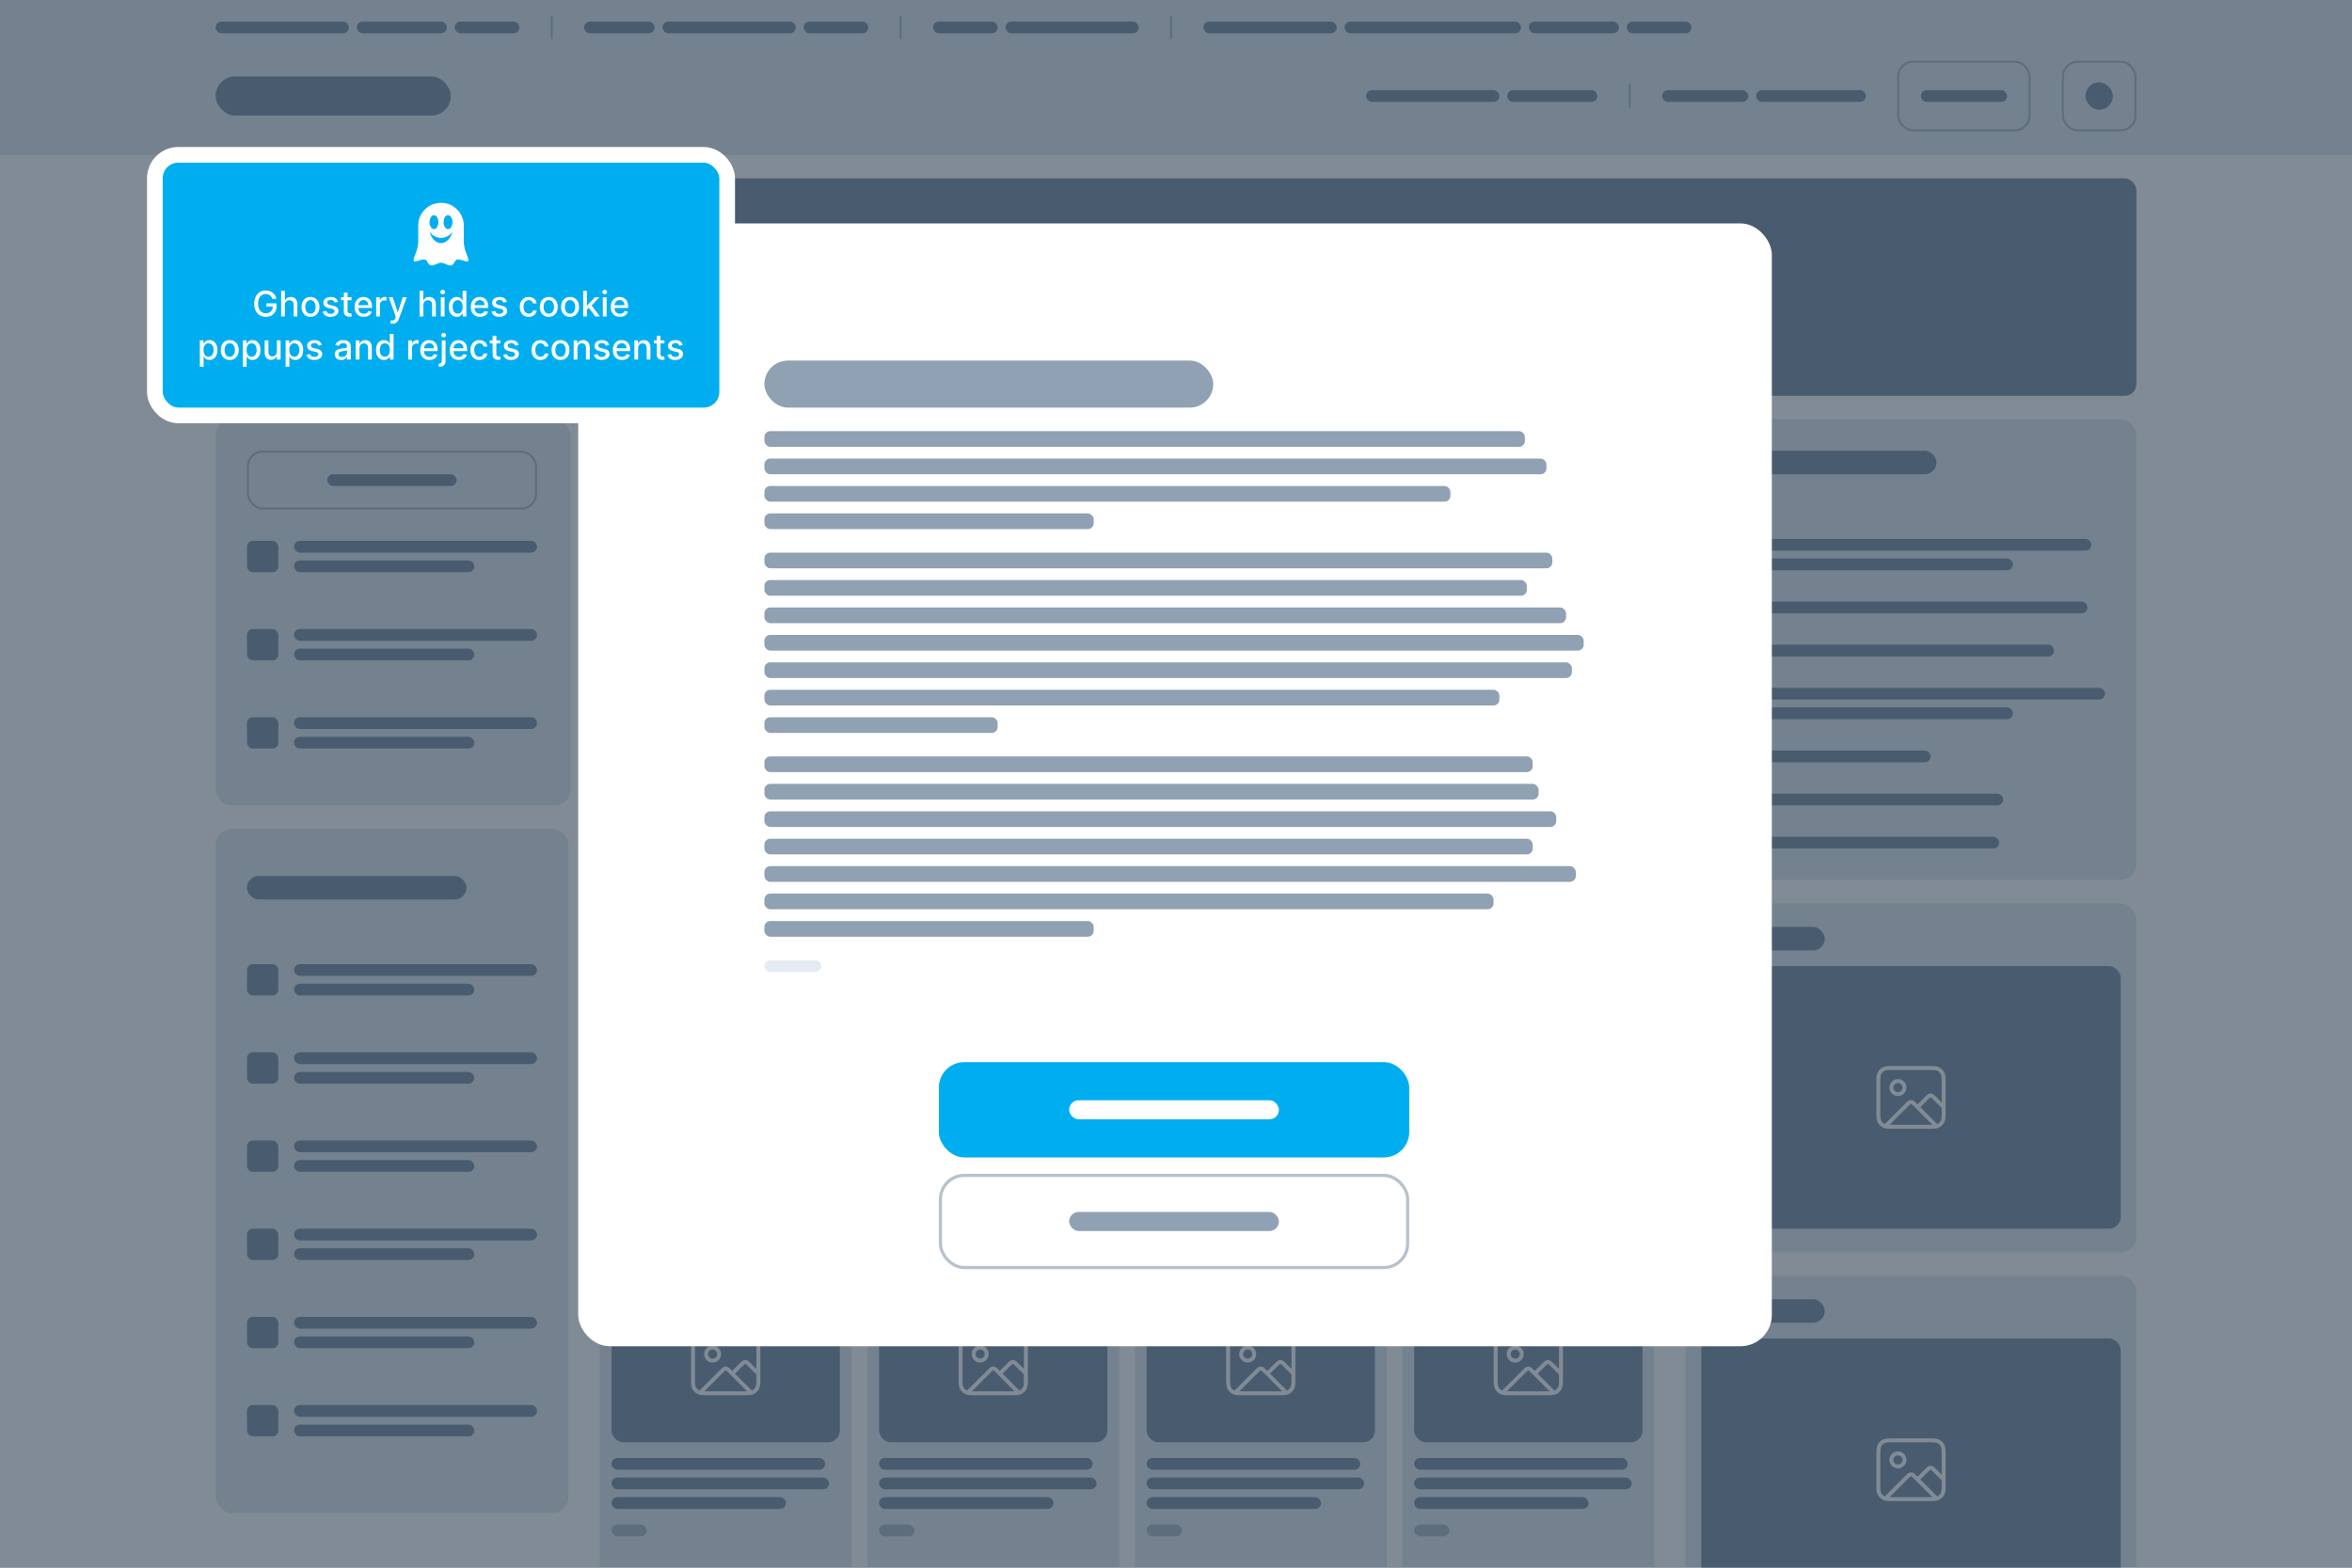 <svg width="1200" height="800" viewBox="0 0 1200 800" fill="none" xmlns="http://www.w3.org/2000/svg">
<rect x="0" y="0" width="1200" height="800" fill="#808080" stroke="none"/>
<g clip-path="url(#clip0_506_412)">
<rect width="1200" height="800" fill="white"/>
<rect width="1200" height="79" fill="#E4EBF2"/>
<rect x="110" y="39" width="120" height="20" rx="10" fill="#8FA1B3"/>
<rect x="697" y="46" width="68" height="6" rx="3" fill="#8FA1B3"/>
<rect x="769" y="46" width="46" height="6" rx="3" fill="#8FA1B3"/>
<rect opacity="0.5" x="831" y="43" width="1" height="12" rx="0.5" fill="#8FA1B3"/>
<rect x="848" y="46" width="44" height="6" rx="3" fill="#8FA1B3"/>
<rect x="896" y="46" width="56" height="6" rx="3" fill="#8FA1B3"/>
<rect x="980" y="46" width="44" height="6" rx="3" fill="#8FA1B3"/>
<rect x="968.5" y="31.5" width="67" height="35" rx="7.5" stroke="#B8C2CC"/>
<rect x="1064" y="42" width="14" height="14" rx="7" fill="#8FA1B3"/>
<rect x="1052.5" y="31.5" width="37" height="35" rx="7.5" stroke="#B8C2CC"/>
<rect x="110" y="11" width="68" height="6" rx="3" fill="#8FA1B3"/>
<rect x="182" y="11" width="46" height="6" rx="3" fill="#8FA1B3"/>
<rect x="232" y="11" width="33" height="6" rx="3" fill="#8FA1B3"/>
<rect opacity="0.5" x="281" y="8" width="1" height="12" rx="0.5" fill="#8FA1B3"/>
<rect x="298" y="11" width="36" height="6" rx="3" fill="#8FA1B3"/>
<rect x="338" y="11" width="68" height="6" rx="3" fill="#8FA1B3"/>
<rect x="410" y="11" width="33" height="6" rx="3" fill="#8FA1B3"/>
<rect opacity="0.5" x="459" y="8" width="1" height="12" rx="0.5" fill="#8FA1B3"/>
<rect x="476" y="11" width="33" height="6" rx="3" fill="#8FA1B3"/>
<rect x="513" y="11" width="68" height="6" rx="3" fill="#8FA1B3"/>
<rect opacity="0.5" x="597" y="8" width="1" height="12" rx="0.5" fill="#8FA1B3"/>
<rect x="614" y="11" width="68" height="6" rx="3" fill="#8FA1B3"/>
<rect x="686" y="11" width="90" height="6" rx="3" fill="#8FA1B3"/>
<rect x="780" y="11" width="46" height="6" rx="3" fill="#8FA1B3"/>
<rect x="830" y="11" width="33" height="6" rx="3" fill="#8FA1B3"/>
<rect x="110" y="91" width="980" height="111" rx="6" fill="#8FA1B3"/>
<path d="M587.12 161.046L598.114 150.052C598.774 149.392 599.105 149.062 599.485 148.939C599.82 148.83 600.18 148.83 600.515 148.939C600.896 149.062 601.226 149.392 601.886 150.052L612.807 160.973M603.333 151.5L608.114 146.719C608.774 146.059 609.105 145.729 609.485 145.605C609.82 145.496 610.18 145.496 610.515 145.605C610.896 145.729 611.226 146.059 611.886 146.719L616.667 151.5M596.667 141.5C596.667 143.341 595.174 144.833 593.333 144.833C591.493 144.833 590 143.341 590 141.5C590 139.659 591.493 138.167 593.333 138.167C595.174 138.167 596.667 139.659 596.667 141.5ZM591.333 161.5H608.667C611.467 161.5 612.867 161.5 613.937 160.955C614.878 160.476 615.642 159.711 616.122 158.77C616.667 157.7 616.667 156.3 616.667 153.5V139.5C616.667 136.7 616.667 135.3 616.122 134.23C615.642 133.289 614.878 132.524 613.937 132.045C612.867 131.5 611.467 131.5 608.667 131.5H591.333C588.533 131.5 587.133 131.5 586.064 132.045C585.123 132.524 584.358 133.289 583.878 134.23C583.333 135.3 583.333 136.7 583.333 139.5V153.5C583.333 156.3 583.333 157.7 583.878 158.77C584.358 159.711 585.123 160.476 586.064 160.955C587.133 161.5 588.533 161.5 591.333 161.5Z" stroke="white" stroke-width="2" stroke-linecap="round" stroke-linejoin="round"/>
<rect x="110" y="214" width="181" height="197" rx="8" fill="#E4EBF2"/>
<rect x="167" y="242" width="66" height="6" rx="3" fill="#8FA1B3"/>
<rect x="126.5" y="230.5" width="147" height="29" rx="7.5" stroke="#B8C2CC"/>
<rect x="150" y="276" width="124" height="6" rx="3" fill="#8FA1B3"/>
<rect x="150" y="286" width="92" height="6" rx="3" fill="#8FA1B3"/>
<rect x="126" y="276" width="16" height="16" rx="3" fill="#8FA1B3"/>
<rect x="126" y="304" width="149" height="1" fill="#E4EBF2"/>
<rect x="150" y="321" width="124" height="6" rx="3" fill="#8FA1B3"/>
<rect x="150" y="331" width="92" height="6" rx="3" fill="#8FA1B3"/>
<rect x="126" y="321" width="16" height="16" rx="3" fill="#8FA1B3"/>
<rect x="126" y="349" width="149" height="1" fill="#E4EBF2"/>
<rect x="150" y="366" width="124" height="6" rx="3" fill="#8FA1B3"/>
<rect x="150" y="376" width="92" height="6" rx="3" fill="#8FA1B3"/>
<rect x="126" y="366" width="16" height="16" rx="3" fill="#8FA1B3"/>
<rect x="110" y="423" width="180" height="349" rx="8" fill="#E4EBF2"/>
<rect x="150" y="492" width="124" height="6" rx="3" fill="#8FA1B3"/>
<rect x="150" y="502" width="92" height="6" rx="3" fill="#8FA1B3"/>
<rect x="126" y="492" width="16" height="16" rx="3" fill="#8FA1B3"/>
<rect x="126" y="520" width="149" height="1" fill="#E4EBF2"/>
<rect x="150" y="537" width="124" height="6" rx="3" fill="#8FA1B3"/>
<rect x="150" y="547" width="92" height="6" rx="3" fill="#8FA1B3"/>
<rect x="126" y="537" width="16" height="16" rx="3" fill="#8FA1B3"/>
<rect x="126" y="565" width="149" height="1" fill="#E4EBF2"/>
<rect x="150" y="582" width="124" height="6" rx="3" fill="#8FA1B3"/>
<rect x="150" y="592" width="92" height="6" rx="3" fill="#8FA1B3"/>
<rect x="126" y="582" width="16" height="16" rx="3" fill="#8FA1B3"/>
<rect x="126" y="610" width="149" height="1" fill="#E4EBF2"/>
<rect x="150" y="627" width="124" height="6" rx="3" fill="#8FA1B3"/>
<rect x="150" y="637" width="92" height="6" rx="3" fill="#8FA1B3"/>
<rect x="126" y="627" width="16" height="16" rx="3" fill="#8FA1B3"/>
<rect x="126" y="655" width="149" height="1" fill="#E4EBF2"/>
<rect x="150" y="672" width="124" height="6" rx="3" fill="#8FA1B3"/>
<rect x="150" y="682" width="92" height="6" rx="3" fill="#8FA1B3"/>
<rect x="126" y="672" width="16" height="16" rx="3" fill="#8FA1B3"/>
<rect x="126" y="700" width="149" height="1" fill="#E4EBF2"/>
<rect x="150" y="717" width="124" height="6" rx="3" fill="#8FA1B3"/>
<rect x="150" y="727" width="92" height="6" rx="3" fill="#8FA1B3"/>
<rect x="126" y="717" width="16" height="16" rx="3" fill="#8FA1B3"/>
<rect x="126" y="745" width="149" height="1" fill="#E4EBF2"/>
<rect x="126" y="447" width="112" height="12" rx="6" fill="#8FA1B3"/>
<rect x="126" y="475" width="149" height="1" fill="#E4EBF2"/>
<rect x="860" y="214" width="230" height="235" rx="8" fill="#E4EBF2"/>
<rect x="876" y="230" width="112" height="12" rx="6" fill="#8FA1B3"/>
<rect x="876" y="258" width="198" height="1" fill="#E4EBF2"/>
<circle cx="879" cy="278" r="3" fill="#8FA1B3"/>
<rect x="890" y="275" width="177" height="6" rx="3" fill="#8FA1B3"/>
<rect x="890" y="285" width="137" height="6" rx="3" fill="#8FA1B3"/>
<circle cx="879" cy="310" r="3" fill="#8FA1B3"/>
<rect x="890" y="307" width="175" height="6" rx="3" fill="#8FA1B3"/>
<circle cx="879" cy="332" r="3" fill="#8FA1B3"/>
<rect x="890" y="329" width="158" height="6" rx="3" fill="#8FA1B3"/>
<circle cx="879" cy="354" r="3" fill="#8FA1B3"/>
<rect x="890" y="351" width="184" height="6" rx="3" fill="#8FA1B3"/>
<rect x="890" y="361" width="137" height="6" rx="3" fill="#8FA1B3"/>
<circle cx="879" cy="386" r="3" fill="#8FA1B3"/>
<rect x="890" y="383" width="95" height="6" rx="3" fill="#8FA1B3"/>
<circle cx="879" cy="408" r="3" fill="#8FA1B3"/>
<rect x="890" y="405" width="132" height="6" rx="3" fill="#8FA1B3"/>
<circle cx="879" cy="430" r="3" fill="#8FA1B3"/>
<rect x="890" y="427" width="130" height="6" rx="3" fill="#8FA1B3"/>
<rect x="860" y="461" width="230" height="178" rx="8" fill="#E4EBF2"/>
<rect x="868" y="473" width="63" height="12" rx="6" fill="#8FA1B3"/>
<rect x="868" y="493" width="214" height="134" rx="6" fill="#8FA1B3"/>
<path d="M962.12 574.546L973.114 563.552C973.774 562.892 974.105 562.562 974.485 562.439C974.82 562.33 975.18 562.33 975.515 562.439C975.896 562.562 976.226 562.892 976.886 563.552L987.807 574.473M978.333 565L983.114 560.219C983.774 559.559 984.105 559.229 984.485 559.105C984.82 558.996 985.18 558.996 985.515 559.105C985.896 559.229 986.226 559.559 986.886 560.219L991.667 565M971.667 555C971.667 556.841 970.174 558.333 968.333 558.333C966.493 558.333 965 556.841 965 555C965 553.159 966.493 551.667 968.333 551.667C970.174 551.667 971.667 553.159 971.667 555ZM966.333 575H983.667C986.467 575 987.867 575 988.937 574.455C989.878 573.976 990.642 573.211 991.122 572.27C991.667 571.2 991.667 569.8 991.667 567V553C991.667 550.2 991.667 548.8 991.122 547.73C990.642 546.789 989.878 546.024 988.937 545.545C987.867 545 986.467 545 983.667 545H966.333C963.533 545 962.133 545 961.064 545.545C960.123 546.024 959.358 546.789 958.878 547.73C958.333 548.8 958.333 550.2 958.333 553V567C958.333 569.8 958.333 571.2 958.878 572.27C959.358 573.211 960.123 573.976 961.064 574.455C962.133 575 963.533 575 966.333 575Z" stroke="white" stroke-width="2" stroke-linecap="round" stroke-linejoin="round"/>
<rect x="860" y="651" width="230" height="178" rx="8" fill="#E4EBF2"/>
<rect x="868" y="663" width="63" height="12" rx="6" fill="#8FA1B3"/>
<rect x="868" y="683" width="214" height="134" rx="6" fill="#8FA1B3"/>
<path d="M962.12 764.546L973.114 753.552C973.774 752.892 974.105 752.562 974.485 752.439C974.82 752.33 975.18 752.33 975.515 752.439C975.896 752.562 976.226 752.892 976.886 753.552L987.807 764.473M978.333 755L983.114 750.219C983.774 749.559 984.105 749.229 984.485 749.105C984.82 748.996 985.18 748.996 985.515 749.105C985.896 749.229 986.226 749.559 986.886 750.219L991.667 755M971.667 745C971.667 746.841 970.174 748.333 968.333 748.333C966.493 748.333 965 746.841 965 745C965 743.159 966.493 741.667 968.333 741.667C970.174 741.667 971.667 743.159 971.667 745ZM966.333 765H983.667C986.467 765 987.867 765 988.937 764.455C989.878 763.976 990.642 763.211 991.122 762.27C991.667 761.2 991.667 759.8 991.667 757V743C991.667 740.2 991.667 738.8 991.122 737.73C990.642 736.789 989.878 736.024 988.937 735.545C987.867 735 986.467 735 983.667 735H966.333C963.533 735 962.133 735 961.064 735.545C960.123 736.024 959.358 736.789 958.878 737.73C958.333 738.8 958.333 740.2 958.333 743V757C958.333 759.8 958.333 761.2 958.878 762.27C959.358 763.211 960.123 763.976 961.064 764.455C962.133 765 963.533 765 966.333 765Z" stroke="white" stroke-width="2" stroke-linecap="round" stroke-linejoin="round"/>
<rect x="306" y="214" width="538" height="306" rx="8" fill="#E4EBF2"/>
<rect x="322" y="230" width="506" height="186" rx="6" fill="#8FA1B3"/>
<path d="M562.12 337.546L573.114 326.552C573.774 325.892 574.105 325.562 574.485 325.439C574.82 325.33 575.18 325.33 575.515 325.439C575.896 325.562 576.226 325.892 576.886 326.552L587.807 337.473M578.333 328L583.114 323.219C583.774 322.559 584.105 322.229 584.485 322.105C584.82 321.996 585.18 321.996 585.515 322.105C585.896 322.229 586.226 322.559 586.886 323.219L591.667 328M571.667 318C571.667 319.841 570.174 321.333 568.333 321.333C566.493 321.333 565 319.841 565 318C565 316.159 566.493 314.667 568.333 314.667C570.174 314.667 571.667 316.159 571.667 318ZM566.333 338H583.667C586.467 338 587.867 338 588.937 337.455C589.878 336.976 590.642 336.211 591.122 335.27C591.667 334.2 591.667 332.8 591.667 330V316C591.667 313.2 591.667 311.8 591.122 310.73C590.642 309.789 589.878 309.024 588.937 308.545C587.867 308 586.467 308 583.667 308H566.333C563.533 308 562.133 308 561.064 308.545C560.123 309.024 559.358 309.789 558.878 310.73C558.333 311.8 558.333 313.2 558.333 316V330C558.333 332.8 558.333 334.2 558.878 335.27C559.358 336.211 560.123 336.976 561.064 337.455C562.133 338 563.533 338 566.333 338Z" stroke="white" stroke-width="2" stroke-linecap="round" stroke-linejoin="round"/>
<rect x="322" y="440" width="229" height="12" rx="6" fill="#8FA1B3"/>
<rect x="322" y="464" width="418" height="8" rx="3" fill="#8FA1B3"/>
<rect x="322" y="478" width="418" height="8" rx="3" fill="#8FA1B3"/>
<rect x="322" y="498" width="29" height="6" rx="3" fill="#E4EBF2"/>
<rect x="306" y="532" width="538" height="106" rx="8" fill="#E4EBF2"/>
<rect x="314" y="540" width="120" height="90" rx="6" fill="#8FA1B3"/>
<path d="M361.12 599.546L372.114 588.552C372.774 587.892 373.105 587.562 373.485 587.439C373.82 587.33 374.18 587.33 374.515 587.439C374.896 587.562 375.226 587.892 375.886 588.552L386.807 599.473M377.333 590L382.114 585.219C382.774 584.559 383.105 584.229 383.485 584.105C383.82 583.996 384.18 583.996 384.515 584.105C384.896 584.229 385.226 584.559 385.886 585.219L390.667 590M370.667 580C370.667 581.841 369.174 583.333 367.333 583.333C365.493 583.333 364 581.841 364 580C364 578.159 365.493 576.667 367.333 576.667C369.174 576.667 370.667 578.159 370.667 580ZM365.333 600H382.667C385.467 600 386.867 600 387.937 599.455C388.878 598.976 389.642 598.211 390.122 597.27C390.667 596.2 390.667 594.8 390.667 592V578C390.667 575.2 390.667 573.8 390.122 572.73C389.642 571.789 388.878 571.024 387.937 570.545C386.867 570 385.467 570 382.667 570H365.333C362.533 570 361.133 570 360.064 570.545C359.123 571.024 358.358 571.789 357.878 572.73C357.333 573.8 357.333 575.2 357.333 578V592C357.333 594.8 357.333 596.2 357.878 597.27C358.358 598.211 359.123 598.976 360.064 599.455C361.133 600 362.533 600 365.333 600Z" stroke="white" stroke-width="2" stroke-linecap="round" stroke-linejoin="round"/>
<rect x="450" y="543" width="229" height="12" rx="6" fill="#8FA1B3"/>
<rect x="450" y="571" width="371" height="6" rx="3" fill="#8FA1B3"/>
<rect x="450" y="585" width="379" height="6" rx="3" fill="#8FA1B3"/>
<rect x="450" y="599" width="304" height="6" rx="3" fill="#8FA1B3"/>
<rect x="450" y="621" width="29" height="6" rx="3" fill="#E4EBF2"/>
<rect x="306" y="650" width="128.5" height="160" rx="8" fill="#E4EBF2"/>
<rect x="312" y="656" width="116.5" height="80" rx="6" fill="#8FA1B3"/>
<path d="M357.37 710.546L368.364 699.552C369.024 698.892 369.355 698.562 369.735 698.439C370.07 698.33 370.43 698.33 370.765 698.439C371.146 698.562 371.476 698.892 372.136 699.552L383.057 710.473M373.583 701L378.364 696.219C379.024 695.559 379.355 695.229 379.735 695.105C380.07 694.996 380.43 694.996 380.765 695.105C381.146 695.229 381.476 695.559 382.136 696.219L386.917 701M366.917 691C366.917 692.841 365.424 694.333 363.583 694.333C361.743 694.333 360.25 692.841 360.25 691C360.25 689.159 361.743 687.667 363.583 687.667C365.424 687.667 366.917 689.159 366.917 691ZM361.583 711H378.917C381.717 711 383.117 711 384.187 710.455C385.128 709.976 385.892 709.211 386.372 708.27C386.917 707.2 386.917 705.8 386.917 703V689C386.917 686.2 386.917 684.8 386.372 683.73C385.892 682.789 385.128 682.024 384.187 681.545C383.117 681 381.717 681 378.917 681H361.583C358.783 681 357.383 681 356.314 681.545C355.373 682.024 354.608 682.789 354.128 683.73C353.583 684.8 353.583 686.2 353.583 689V703C353.583 705.8 353.583 707.2 354.128 708.27C354.608 709.211 355.373 709.976 356.314 710.455C357.383 711 358.783 711 361.583 711Z" stroke="white" stroke-width="2" stroke-linecap="round" stroke-linejoin="round"/>
<rect x="312" y="744" width="109" height="6" rx="3" fill="#8FA1B3"/>
<rect x="312" y="754" width="111" height="6" rx="3" fill="#8FA1B3"/>
<rect x="312" y="764" width="89" height="6" rx="3" fill="#8FA1B3"/>
<rect x="312" y="778" width="18" height="6" rx="3" fill="#B8C2CC"/>
<rect x="442.5" y="650" width="128.5" height="160" rx="8" fill="#E4EBF2"/>
<rect x="448.5" y="656" width="116.5" height="80" rx="6" fill="#8FA1B3"/>
<path d="M493.87 710.546L504.864 699.552C505.524 698.892 505.855 698.562 506.235 698.439C506.57 698.33 506.93 698.33 507.265 698.439C507.646 698.562 507.976 698.892 508.636 699.552L519.557 710.473M510.083 701L514.864 696.219C515.524 695.559 515.855 695.229 516.235 695.105C516.57 694.996 516.93 694.996 517.265 695.105C517.646 695.229 517.976 695.559 518.636 696.219L523.417 701M503.417 691C503.417 692.841 501.924 694.333 500.083 694.333C498.243 694.333 496.75 692.841 496.75 691C496.75 689.159 498.243 687.667 500.083 687.667C501.924 687.667 503.417 689.159 503.417 691ZM498.083 711H515.417C518.217 711 519.617 711 520.687 710.455C521.628 709.976 522.392 709.211 522.872 708.27C523.417 707.2 523.417 705.8 523.417 703V689C523.417 686.2 523.417 684.8 522.872 683.73C522.392 682.789 521.628 682.024 520.687 681.545C519.617 681 518.217 681 515.417 681H498.083C495.283 681 493.883 681 492.814 681.545C491.873 682.024 491.108 682.789 490.628 683.73C490.083 684.8 490.083 686.2 490.083 689V703C490.083 705.8 490.083 707.2 490.628 708.27C491.108 709.211 491.873 709.976 492.814 710.455C493.883 711 495.283 711 498.083 711Z" stroke="white" stroke-width="2" stroke-linecap="round" stroke-linejoin="round"/>
<rect x="448.5" y="744" width="109" height="6" rx="3" fill="#8FA1B3"/>
<rect x="448.5" y="754" width="111" height="6" rx="3" fill="#8FA1B3"/>
<rect x="448.5" y="764" width="89" height="6" rx="3" fill="#8FA1B3"/>
<rect x="448.5" y="778" width="18" height="6" rx="3" fill="#B8C2CC"/>
<rect x="579" y="650" width="128.5" height="160" rx="8" fill="#E4EBF2"/>
<rect x="585" y="656" width="116.5" height="80" rx="6" fill="#8FA1B3"/>
<path d="M630.37 710.546L641.364 699.552C642.024 698.892 642.355 698.562 642.735 698.439C643.07 698.33 643.43 698.33 643.765 698.439C644.146 698.562 644.476 698.892 645.136 699.552L656.057 710.473M646.583 701L651.364 696.219C652.024 695.559 652.355 695.229 652.735 695.105C653.07 694.996 653.43 694.996 653.765 695.105C654.146 695.229 654.476 695.559 655.136 696.219L659.917 701M639.917 691C639.917 692.841 638.424 694.333 636.583 694.333C634.743 694.333 633.25 692.841 633.25 691C633.25 689.159 634.743 687.667 636.583 687.667C638.424 687.667 639.917 689.159 639.917 691ZM634.583 711H651.917C654.717 711 656.117 711 657.187 710.455C658.128 709.976 658.892 709.211 659.372 708.27C659.917 707.2 659.917 705.8 659.917 703V689C659.917 686.2 659.917 684.8 659.372 683.73C658.892 682.789 658.128 682.024 657.187 681.545C656.117 681 654.717 681 651.917 681H634.583C631.783 681 630.383 681 629.314 681.545C628.373 682.024 627.608 682.789 627.128 683.73C626.583 684.8 626.583 686.2 626.583 689V703C626.583 705.8 626.583 707.2 627.128 708.27C627.608 709.211 628.373 709.976 629.314 710.455C630.383 711 631.783 711 634.583 711Z" stroke="white" stroke-width="2" stroke-linecap="round" stroke-linejoin="round"/>
<rect x="585" y="744" width="109" height="6" rx="3" fill="#8FA1B3"/>
<rect x="585" y="754" width="111" height="6" rx="3" fill="#8FA1B3"/>
<rect x="585" y="764" width="89" height="6" rx="3" fill="#8FA1B3"/>
<rect x="585" y="778" width="18" height="6" rx="3" fill="#B8C2CC"/>
<rect x="715.5" y="650" width="128.5" height="160" rx="8" fill="#E4EBF2"/>
<rect x="721.5" y="656" width="116.5" height="80" rx="6" fill="#8FA1B3"/>
<path d="M766.87 710.546L777.864 699.552C778.524 698.892 778.855 698.562 779.235 698.439C779.57 698.33 779.93 698.33 780.265 698.439C780.646 698.562 780.976 698.892 781.636 699.552L792.557 710.473M783.083 701L787.864 696.219C788.524 695.559 788.855 695.229 789.235 695.105C789.57 694.996 789.93 694.996 790.265 695.105C790.646 695.229 790.976 695.559 791.636 696.219L796.417 701M776.417 691C776.417 692.841 774.924 694.333 773.083 694.333C771.243 694.333 769.75 692.841 769.75 691C769.75 689.159 771.243 687.667 773.083 687.667C774.924 687.667 776.417 689.159 776.417 691ZM771.083 711H788.417C791.217 711 792.617 711 793.687 710.455C794.628 709.976 795.392 709.211 795.872 708.27C796.417 707.2 796.417 705.8 796.417 703V689C796.417 686.2 796.417 684.8 795.872 683.73C795.392 682.789 794.628 682.024 793.687 681.545C792.617 681 791.217 681 788.417 681H771.083C768.283 681 766.883 681 765.814 681.545C764.873 682.024 764.108 682.789 763.628 683.73C763.083 684.8 763.083 686.2 763.083 689V703C763.083 705.8 763.083 707.2 763.628 708.27C764.108 709.211 764.873 709.976 765.814 710.455C766.883 711 768.283 711 771.083 711Z" stroke="white" stroke-width="2" stroke-linecap="round" stroke-linejoin="round"/>
<rect x="721.5" y="744" width="109" height="6" rx="3" fill="#8FA1B3"/>
<rect x="721.5" y="754" width="111" height="6" rx="3" fill="#8FA1B3"/>
<rect x="721.5" y="764" width="89" height="6" rx="3" fill="#8FA1B3"/>
<rect x="721.5" y="778" width="18" height="6" rx="3" fill="#B8C2CC"/>
<rect opacity="0.5" width="1200" height="800" fill="#04192D"/>
<rect x="295" y="114" width="609" height="573" rx="16" fill="white"/>
<rect x="390" y="184" width="229" height="24" rx="12" fill="#8FA1B3"/>
<rect x="390" y="220" width="388" height="8" rx="3" fill="#8FA1B3"/>
<rect x="390" y="234" width="399" height="8" rx="3" fill="#8FA1B3"/>
<rect x="390" y="248" width="350" height="8" rx="3" fill="#8FA1B3"/>
<rect x="390" y="262" width="168" height="8" rx="3" fill="#8FA1B3"/>
<rect x="390" y="282" width="402" height="8" rx="3" fill="#8FA1B3"/>
<rect x="390" y="296" width="389" height="8" rx="3" fill="#8FA1B3"/>
<rect x="390" y="310" width="409" height="8" rx="3" fill="#8FA1B3"/>
<rect x="390" y="324" width="418" height="8" rx="3" fill="#8FA1B3"/>
<rect x="390" y="338" width="412" height="8" rx="3" fill="#8FA1B3"/>
<rect x="390" y="352" width="375" height="8" rx="3" fill="#8FA1B3"/>
<rect x="390" y="366" width="119" height="8" rx="3" fill="#8FA1B3"/>
<rect x="390" y="386" width="392" height="8" rx="3" fill="#8FA1B3"/>
<rect x="390" y="400" width="395" height="8" rx="3" fill="#8FA1B3"/>
<rect x="390" y="414" width="404" height="8" rx="3" fill="#8FA1B3"/>
<rect x="390" y="428" width="392" height="8" rx="3" fill="#8FA1B3"/>
<rect x="390" y="442" width="414" height="8" rx="3" fill="#8FA1B3"/>
<rect x="390" y="456" width="372" height="8" rx="3" fill="#8FA1B3"/>
<rect x="390" y="470" width="168" height="8" rx="3" fill="#8FA1B3"/>
<rect x="390" y="490" width="29" height="6" rx="3" fill="#E4EBF2"/>
<rect x="545.486" y="618.459" width="107.027" height="9.73" rx="4.865" fill="#8FA1B3"/>
<rect x="479.811" y="599.811" width="238.378" height="47.027" rx="12.162" stroke="#B8C2CC" stroke-width="1.622"/>
<rect x="479" y="542" width="240" height="48.649" rx="12.973" fill="#00AEF0"/>
<rect x="545.486" y="561.459" width="107.027" height="9.73" rx="4.865" fill="white"/>
<rect x="79" y="79" width="292" height="133" rx="12" fill="#00AEF0"/>
<path fill-rule="evenodd" clip-rule="evenodd" d="M235 117.5C235 123.023 230.523 127.5 225 127.5C219.477 127.5 215 123.023 215 117.5C215 111.977 219.477 107.5 225 107.5C230.523 107.5 235 111.977 235 117.5Z" fill="#00AEF0"/>
<path fill-rule="evenodd" clip-rule="evenodd" d="M238.208 130.074C236.881 127.022 236.653 124.436 236.617 123.42V115.062C236.617 108.676 231.415 103.5 224.998 103.5C218.58 103.5 213.378 108.676 213.378 115.062V123.541C213.328 124.634 213.068 127.141 211.792 130.074C210.077 134.014 211.496 133.545 212.767 133.221C214.038 132.898 216.877 131.632 217.764 133.191C218.65 134.75 219.39 136.103 221.459 135.221C223.529 134.338 224.504 134.044 224.799 134.044H225.201C225.496 134.044 226.472 134.338 228.541 135.221C230.611 136.103 231.35 134.75 232.237 133.191C233.123 131.632 235.962 132.898 237.233 133.221C238.504 133.545 239.923 134.014 238.208 130.074ZM221.411 109.804C222.663 109.804 223.678 111.402 223.678 113.373C223.678 115.344 222.663 116.942 221.411 116.942C220.16 116.942 219.145 115.344 219.145 113.373C219.145 111.402 220.16 109.804 221.411 109.804ZM224.998 124.068C222.24 124.068 219.919 121.367 219.219 118.362C220.57 120.21 222.656 121.398 224.998 121.398C227.34 121.398 229.425 120.21 230.777 118.362C230.077 121.367 227.755 124.068 224.998 124.068ZM228.584 116.942C227.332 116.942 226.318 115.344 226.318 113.373C226.318 111.402 227.332 109.804 228.584 109.804C229.837 109.804 230.851 111.402 230.851 113.373C230.851 115.344 229.837 116.942 228.584 116.942Z" fill="white"/>
<path d="M138.969 152.545C138.846 152.157 138.68 151.81 138.471 151.503C138.266 151.192 138.021 150.928 137.736 150.71C137.45 150.489 137.124 150.32 136.758 150.205C136.396 150.09 135.997 150.033 135.562 150.033C134.825 150.033 134.161 150.222 133.568 150.602C132.976 150.981 132.507 151.537 132.162 152.27C131.821 152.999 131.651 153.891 131.651 154.948C131.651 156.009 131.823 156.906 132.168 157.639C132.513 158.372 132.987 158.928 133.587 159.308C134.188 159.687 134.872 159.876 135.639 159.876C136.351 159.876 136.971 159.732 137.499 159.442C138.032 159.152 138.443 158.743 138.733 158.214C139.027 157.682 139.174 157.055 139.174 156.335L139.685 156.431H135.94V154.801H141.085V156.29C141.085 157.39 140.851 158.344 140.382 159.154C139.918 159.96 139.274 160.582 138.452 161.021C137.634 161.46 136.696 161.679 135.639 161.679C134.455 161.679 133.415 161.406 132.52 160.861C131.629 160.315 130.935 159.542 130.436 158.54C129.938 157.535 129.688 156.342 129.688 154.961C129.688 153.917 129.833 152.979 130.123 152.148C130.413 151.317 130.82 150.612 131.344 150.033C131.872 149.449 132.492 149.004 133.204 148.697C133.92 148.386 134.702 148.23 135.55 148.23C136.257 148.23 136.915 148.335 137.525 148.543C138.138 148.752 138.684 149.048 139.161 149.432C139.643 149.815 140.041 150.271 140.357 150.8C140.672 151.324 140.885 151.906 140.996 152.545H138.969ZM145.35 155.67V161.5H143.439V148.409H145.325V153.28H145.446C145.676 152.751 146.028 152.332 146.501 152.021C146.974 151.71 147.592 151.554 148.355 151.554C149.028 151.554 149.616 151.692 150.119 151.969C150.626 152.246 151.018 152.66 151.295 153.21C151.576 153.755 151.717 154.437 151.717 155.255V161.5H149.806V155.485C149.806 154.765 149.62 154.207 149.249 153.81C148.879 153.41 148.363 153.21 147.703 153.21C147.251 153.21 146.846 153.305 146.488 153.497C146.134 153.689 145.855 153.97 145.651 154.341C145.45 154.707 145.35 155.151 145.35 155.67ZM158.403 161.698C157.482 161.698 156.679 161.487 155.993 161.065C155.307 160.643 154.774 160.053 154.395 159.295C154.016 158.536 153.826 157.65 153.826 156.636C153.826 155.617 154.016 154.727 154.395 153.964C154.774 153.201 155.307 152.609 155.993 152.187C156.679 151.765 157.482 151.554 158.403 151.554C159.323 151.554 160.127 151.765 160.813 152.187C161.499 152.609 162.031 153.201 162.411 153.964C162.79 154.727 162.98 155.617 162.98 156.636C162.98 157.65 162.79 158.536 162.411 159.295C162.031 160.053 161.499 160.643 160.813 161.065C160.127 161.487 159.323 161.698 158.403 161.698ZM158.409 160.094C159.006 160.094 159.5 159.936 159.892 159.621C160.284 159.305 160.574 158.886 160.762 158.362C160.953 157.837 161.049 157.26 161.049 156.629C161.049 156.003 160.953 155.428 160.762 154.903C160.574 154.375 160.284 153.951 159.892 153.631C159.5 153.312 159.006 153.152 158.409 153.152C157.808 153.152 157.31 153.312 156.914 153.631C156.521 153.951 156.23 154.375 156.038 154.903C155.85 155.428 155.757 156.003 155.757 156.629C155.757 157.26 155.85 157.837 156.038 158.362C156.23 158.886 156.521 159.305 156.914 159.621C157.31 159.936 157.808 160.094 158.409 160.094ZM172.47 154.079L170.738 154.386C170.665 154.164 170.55 153.953 170.393 153.753C170.239 153.553 170.031 153.388 169.766 153.261C169.502 153.133 169.172 153.069 168.776 153.069C168.234 153.069 167.783 153.19 167.42 153.433C167.058 153.672 166.877 153.981 166.877 154.36C166.877 154.688 166.999 154.952 167.241 155.153C167.484 155.353 167.876 155.517 168.418 155.645L169.977 156.003C170.881 156.212 171.554 156.533 171.997 156.968C172.44 157.403 172.662 157.967 172.662 158.662C172.662 159.25 172.491 159.774 172.151 160.234C171.814 160.69 171.343 161.048 170.738 161.308C170.137 161.568 169.44 161.698 168.648 161.698C167.548 161.698 166.651 161.464 165.957 160.995C165.262 160.522 164.836 159.851 164.678 158.982L166.526 158.7C166.641 159.182 166.877 159.546 167.235 159.793C167.593 160.036 168.06 160.158 168.635 160.158C169.261 160.158 169.762 160.028 170.137 159.768C170.512 159.504 170.7 159.182 170.7 158.803C170.7 158.496 170.585 158.238 170.354 158.029C170.129 157.82 169.781 157.663 169.312 157.556L167.651 157.192C166.734 156.983 166.057 156.651 165.618 156.195C165.183 155.739 164.966 155.161 164.966 154.462C164.966 153.883 165.128 153.376 165.452 152.941C165.776 152.506 166.223 152.168 166.794 151.925C167.365 151.678 168.019 151.554 168.756 151.554C169.817 151.554 170.653 151.784 171.262 152.244C171.871 152.7 172.274 153.312 172.47 154.079ZM179.346 151.682V153.216H173.983V151.682H179.346ZM175.422 149.33H177.333V158.617C177.333 158.988 177.388 159.267 177.499 159.455C177.61 159.638 177.753 159.763 177.927 159.832C178.106 159.896 178.3 159.928 178.509 159.928C178.662 159.928 178.797 159.917 178.912 159.896C179.027 159.874 179.116 159.857 179.18 159.844L179.525 161.423C179.415 161.466 179.257 161.509 179.052 161.551C178.848 161.598 178.592 161.624 178.285 161.628C177.782 161.636 177.314 161.547 176.879 161.359C176.444 161.172 176.093 160.882 175.824 160.49C175.556 160.098 175.422 159.606 175.422 159.013V149.33ZM185.587 161.698C184.619 161.698 183.786 161.491 183.087 161.078C182.393 160.661 181.856 160.075 181.477 159.32C181.102 158.562 180.914 157.673 180.914 156.655C180.914 155.649 181.102 154.763 181.477 153.996C181.856 153.229 182.384 152.63 183.062 152.2C183.744 151.769 184.54 151.554 185.452 151.554C186.006 151.554 186.543 151.646 187.063 151.829C187.583 152.012 188.05 152.3 188.463 152.692C188.876 153.084 189.202 153.593 189.441 154.219C189.68 154.842 189.799 155.598 189.799 156.489V157.166H181.994V155.734H187.926C187.926 155.232 187.824 154.786 187.619 154.398C187.415 154.006 187.127 153.697 186.756 153.472C186.39 153.246 185.96 153.133 185.465 153.133C184.928 153.133 184.46 153.265 184.059 153.529C183.663 153.789 183.356 154.13 183.138 154.552C182.925 154.969 182.819 155.423 182.819 155.913V157.032C182.819 157.688 182.934 158.246 183.164 158.707C183.398 159.167 183.724 159.518 184.142 159.761C184.56 160 185.048 160.119 185.606 160.119C185.968 160.119 186.298 160.068 186.597 159.966C186.895 159.859 187.153 159.702 187.37 159.493C187.587 159.284 187.754 159.026 187.869 158.719L189.678 159.045C189.533 159.578 189.273 160.045 188.898 160.445C188.527 160.842 188.06 161.151 187.498 161.372C186.94 161.589 186.303 161.698 185.587 161.698ZM191.92 161.5V151.682H193.767V153.241H193.869C194.048 152.713 194.363 152.298 194.815 151.995C195.271 151.688 195.787 151.535 196.362 151.535C196.481 151.535 196.622 151.539 196.784 151.548C196.95 151.556 197.08 151.567 197.174 151.58V153.408C197.097 153.386 196.961 153.363 196.765 153.337C196.569 153.308 196.373 153.293 196.177 153.293C195.725 153.293 195.322 153.388 194.969 153.58C194.619 153.768 194.342 154.03 194.138 154.366C193.933 154.699 193.831 155.078 193.831 155.504V161.5H191.92ZM200.335 165.182C200.049 165.182 199.789 165.158 199.555 165.112C199.32 165.069 199.146 165.022 199.031 164.971L199.491 163.405C199.84 163.499 200.151 163.539 200.424 163.526C200.697 163.513 200.938 163.411 201.146 163.219C201.36 163.028 201.547 162.714 201.709 162.28L201.945 161.628L198.353 151.682H200.399L202.885 159.301H202.987L205.474 151.682H207.526L203.48 162.81C203.292 163.322 203.053 163.754 202.764 164.108C202.474 164.466 202.129 164.734 201.728 164.913C201.328 165.092 200.863 165.182 200.335 165.182ZM215.997 155.67V161.5H214.086V148.409H215.971V153.28H216.093C216.323 152.751 216.674 152.332 217.147 152.021C217.62 151.71 218.238 151.554 219.001 151.554C219.674 151.554 220.262 151.692 220.765 151.969C221.272 152.246 221.664 152.66 221.941 153.21C222.223 153.755 222.363 154.437 222.363 155.255V161.5H220.452V155.485C220.452 154.765 220.267 154.207 219.896 153.81C219.525 153.41 219.01 153.21 218.349 153.21C217.897 153.21 217.493 153.305 217.135 153.497C216.781 153.689 216.502 153.97 216.297 154.341C216.097 154.707 215.997 155.151 215.997 155.67ZM224.914 161.5V151.682H226.825V161.5H224.914ZM225.879 150.167C225.547 150.167 225.261 150.056 225.022 149.835C224.788 149.609 224.671 149.34 224.671 149.029C224.671 148.714 224.788 148.445 225.022 148.224C225.261 147.998 225.547 147.885 225.879 147.885C226.211 147.885 226.495 147.998 226.729 148.224C226.968 148.445 227.087 148.714 227.087 149.029C227.087 149.34 226.968 149.609 226.729 149.835C226.495 150.056 226.211 150.167 225.879 150.167ZM233.072 161.692C232.279 161.692 231.572 161.489 230.949 161.085C230.331 160.675 229.846 160.094 229.492 159.339C229.143 158.581 228.968 157.671 228.968 156.61C228.968 155.549 229.145 154.641 229.498 153.887C229.856 153.133 230.346 152.555 230.969 152.155C231.591 151.754 232.296 151.554 233.084 151.554C233.694 151.554 234.184 151.656 234.555 151.861C234.93 152.061 235.219 152.295 235.424 152.564C235.633 152.832 235.795 153.069 235.91 153.273H236.025V148.409H237.936V161.5H236.069V159.972H235.91C235.795 160.181 235.628 160.42 235.411 160.688C235.198 160.957 234.904 161.191 234.529 161.391C234.154 161.592 233.668 161.692 233.072 161.692ZM233.493 160.062C234.043 160.062 234.508 159.917 234.887 159.627C235.27 159.333 235.56 158.926 235.756 158.406C235.956 157.886 236.057 157.281 236.057 156.591C236.057 155.909 235.959 155.312 235.763 154.801C235.567 154.29 235.279 153.891 234.9 153.606C234.52 153.32 234.052 153.178 233.493 153.178C232.918 153.178 232.439 153.327 232.055 153.625C231.672 153.923 231.382 154.33 231.186 154.846C230.994 155.362 230.898 155.943 230.898 156.591C230.898 157.247 230.996 157.837 231.192 158.362C231.388 158.886 231.678 159.301 232.062 159.608C232.449 159.911 232.927 160.062 233.493 160.062ZM244.895 161.698C243.928 161.698 243.095 161.491 242.396 161.078C241.701 160.661 241.164 160.075 240.785 159.32C240.41 158.562 240.223 157.673 240.223 156.655C240.223 155.649 240.41 154.763 240.785 153.996C241.164 153.229 241.693 152.63 242.37 152.2C243.052 151.769 243.849 151.554 244.761 151.554C245.315 151.554 245.852 151.646 246.372 151.829C246.892 152.012 247.358 152.3 247.772 152.692C248.185 153.084 248.511 153.593 248.75 154.219C248.988 154.842 249.108 155.598 249.108 156.489V157.166H241.303V155.734H247.235C247.235 155.232 247.132 154.786 246.928 154.398C246.723 154.006 246.436 153.697 246.065 153.472C245.699 153.246 245.268 153.133 244.774 153.133C244.237 153.133 243.768 153.265 243.368 153.529C242.971 153.789 242.664 154.13 242.447 154.552C242.234 154.969 242.127 155.423 242.127 155.913V157.032C242.127 157.688 242.243 158.246 242.473 158.707C242.707 159.167 243.033 159.518 243.451 159.761C243.868 160 244.356 160.119 244.914 160.119C245.277 160.119 245.607 160.068 245.905 159.966C246.203 159.859 246.461 159.702 246.679 159.493C246.896 159.284 247.062 159.026 247.177 158.719L248.986 159.045C248.841 159.578 248.581 160.045 248.206 160.445C247.836 160.842 247.369 161.151 246.806 161.372C246.248 161.589 245.611 161.698 244.895 161.698ZM258.585 154.079L256.853 154.386C256.781 154.164 256.666 153.953 256.508 153.753C256.355 153.553 256.146 153.388 255.882 153.261C255.617 153.133 255.287 153.069 254.891 153.069C254.35 153.069 253.898 153.19 253.536 153.433C253.173 153.672 252.992 153.981 252.992 154.36C252.992 154.688 253.114 154.952 253.357 155.153C253.6 155.353 253.992 155.517 254.533 155.645L256.093 156.003C256.996 156.212 257.669 156.533 258.112 156.968C258.556 157.403 258.777 157.967 258.777 158.662C258.777 159.25 258.607 159.774 258.266 160.234C257.929 160.69 257.458 161.048 256.853 161.308C256.252 161.568 255.556 161.698 254.763 161.698C253.664 161.698 252.767 161.464 252.072 160.995C251.377 160.522 250.951 159.851 250.794 158.982L252.641 158.7C252.756 159.182 252.992 159.546 253.35 159.793C253.708 160.036 254.175 160.158 254.75 160.158C255.377 160.158 255.877 160.028 256.252 159.768C256.627 159.504 256.815 159.182 256.815 158.803C256.815 158.496 256.7 158.238 256.47 158.029C256.244 157.82 255.896 157.663 255.428 157.556L253.766 157.192C252.85 156.983 252.172 156.651 251.733 156.195C251.298 155.739 251.081 155.161 251.081 154.462C251.081 153.883 251.243 153.376 251.567 152.941C251.891 152.506 252.338 152.168 252.909 151.925C253.48 151.678 254.134 151.554 254.872 151.554C255.933 151.554 256.768 151.784 257.377 152.244C257.987 152.7 258.389 153.312 258.585 154.079ZM269.778 161.698C268.828 161.698 268.009 161.483 267.323 161.053C266.642 160.618 266.117 160.019 265.751 159.256C265.384 158.494 265.201 157.62 265.201 156.636C265.201 155.638 265.389 154.759 265.764 153.996C266.139 153.229 266.667 152.63 267.349 152.2C268.031 151.769 268.834 151.554 269.759 151.554C270.504 151.554 271.169 151.692 271.753 151.969C272.337 152.242 272.808 152.626 273.166 153.12C273.528 153.614 273.743 154.192 273.811 154.852H271.951C271.849 154.392 271.615 153.996 271.248 153.663C270.886 153.331 270.4 153.165 269.791 153.165C269.258 153.165 268.791 153.305 268.391 153.587C267.994 153.864 267.686 154.26 267.464 154.776C267.242 155.287 267.132 155.892 267.132 156.591C267.132 157.307 267.24 157.925 267.458 158.445C267.675 158.964 267.982 159.367 268.378 159.653C268.779 159.938 269.249 160.081 269.791 160.081C270.153 160.081 270.481 160.015 270.775 159.883C271.073 159.746 271.323 159.553 271.523 159.301C271.727 159.05 271.87 158.747 271.951 158.393H273.811C273.743 159.028 273.536 159.595 273.191 160.094C272.846 160.592 272.384 160.984 271.804 161.27C271.229 161.555 270.553 161.698 269.778 161.698ZM279.991 161.698C279.07 161.698 278.267 161.487 277.581 161.065C276.895 160.643 276.362 160.053 275.983 159.295C275.604 158.536 275.414 157.65 275.414 156.636C275.414 155.617 275.604 154.727 275.983 153.964C276.362 153.201 276.895 152.609 277.581 152.187C278.267 151.765 279.07 151.554 279.991 151.554C280.911 151.554 281.714 151.765 282.401 152.187C283.087 152.609 283.619 153.201 283.999 153.964C284.378 154.727 284.567 155.617 284.567 156.636C284.567 157.65 284.378 158.536 283.999 159.295C283.619 160.053 283.087 160.643 282.401 161.065C281.714 161.487 280.911 161.698 279.991 161.698ZM279.997 160.094C280.594 160.094 281.088 159.936 281.48 159.621C281.872 159.305 282.162 158.886 282.349 158.362C282.541 157.837 282.637 157.26 282.637 156.629C282.637 156.003 282.541 155.428 282.349 154.903C282.162 154.375 281.872 153.951 281.48 153.631C281.088 153.312 280.594 153.152 279.997 153.152C279.396 153.152 278.898 153.312 278.501 153.631C278.109 153.951 277.817 154.375 277.626 154.903C277.438 155.428 277.344 156.003 277.344 156.629C277.344 157.26 277.438 157.837 277.626 158.362C277.817 158.886 278.109 159.305 278.501 159.621C278.898 159.936 279.396 160.094 279.997 160.094ZM290.836 161.698C289.916 161.698 289.113 161.487 288.427 161.065C287.741 160.643 287.208 160.053 286.829 159.295C286.449 158.536 286.26 157.65 286.26 156.636C286.26 155.617 286.449 154.727 286.829 153.964C287.208 153.201 287.741 152.609 288.427 152.187C289.113 151.765 289.916 151.554 290.836 151.554C291.757 151.554 292.56 151.765 293.246 152.187C293.932 152.609 294.465 153.201 294.844 153.964C295.224 154.727 295.413 155.617 295.413 156.636C295.413 157.65 295.224 158.536 294.844 159.295C294.465 160.053 293.932 160.643 293.246 161.065C292.56 161.487 291.757 161.698 290.836 161.698ZM290.843 160.094C291.439 160.094 291.934 159.936 292.326 159.621C292.718 159.305 293.008 158.886 293.195 158.362C293.387 157.837 293.483 157.26 293.483 156.629C293.483 156.003 293.387 155.428 293.195 154.903C293.008 154.375 292.718 153.951 292.326 153.631C291.934 153.312 291.439 153.152 290.843 153.152C290.242 153.152 289.743 153.312 289.347 153.631C288.955 153.951 288.663 154.375 288.471 154.903C288.284 155.428 288.19 156.003 288.19 156.629C288.19 157.26 288.284 157.837 288.471 158.362C288.663 158.886 288.955 159.305 289.347 159.621C289.743 159.936 290.242 160.094 290.843 160.094ZM299.304 158.17L299.292 155.837H299.624L303.536 151.682H305.824L301.363 156.412H301.062L299.304 158.17ZM297.547 161.5V148.409H299.458V161.5H297.547ZM303.747 161.5L300.231 156.834L301.548 155.498L306.093 161.5H303.747ZM307.566 161.5V151.682H309.477V161.5H307.566ZM308.531 150.167C308.199 150.167 307.913 150.056 307.675 149.835C307.44 149.609 307.323 149.34 307.323 149.029C307.323 148.714 307.44 148.445 307.675 148.224C307.913 147.998 308.199 147.885 308.531 147.885C308.864 147.885 309.147 147.998 309.381 148.224C309.62 148.445 309.739 148.714 309.739 149.029C309.739 149.34 309.62 149.609 309.381 149.835C309.147 150.056 308.864 150.167 308.531 150.167ZM316.28 161.698C315.313 161.698 314.48 161.491 313.781 161.078C313.086 160.661 312.549 160.075 312.17 159.32C311.795 158.562 311.607 157.673 311.607 156.655C311.607 155.649 311.795 154.763 312.17 153.996C312.549 153.229 313.078 152.63 313.755 152.2C314.437 151.769 315.234 151.554 316.146 151.554C316.7 151.554 317.237 151.646 317.757 151.829C318.276 152.012 318.743 152.3 319.156 152.692C319.57 153.084 319.896 153.593 320.134 154.219C320.373 154.842 320.492 155.598 320.492 156.489V157.166H312.688V155.734H318.619C318.619 155.232 318.517 154.786 318.313 154.398C318.108 154.006 317.82 153.697 317.45 153.472C317.083 153.246 316.653 153.133 316.159 153.133C315.622 153.133 315.153 153.265 314.752 153.529C314.356 153.789 314.049 154.13 313.832 154.552C313.619 154.969 313.512 155.423 313.512 155.913V157.032C313.512 157.688 313.627 158.246 313.857 158.707C314.092 159.167 314.418 159.518 314.835 159.761C315.253 160 315.741 160.119 316.299 160.119C316.661 160.119 316.992 160.068 317.29 159.966C317.588 159.859 317.846 159.702 318.063 159.493C318.281 159.284 318.447 159.026 318.562 158.719L320.371 159.045C320.226 159.578 319.966 160.045 319.591 160.445C319.22 160.842 318.754 161.151 318.191 161.372C317.633 161.589 316.996 161.698 316.28 161.698ZM101.964 187.182V173.682H103.83V175.273H103.99C104.101 175.069 104.26 174.832 104.469 174.564C104.678 174.295 104.968 174.061 105.339 173.861C105.709 173.656 106.199 173.554 106.809 173.554C107.601 173.554 108.309 173.754 108.931 174.155C109.553 174.555 110.041 175.133 110.395 175.887C110.753 176.641 110.932 177.549 110.932 178.61C110.932 179.671 110.755 180.581 110.401 181.339C110.047 182.094 109.562 182.675 108.944 183.085C108.326 183.489 107.62 183.692 106.828 183.692C106.231 183.692 105.743 183.592 105.364 183.391C104.989 183.191 104.695 182.957 104.482 182.688C104.269 182.42 104.105 182.181 103.99 181.972H103.875V187.182H101.964ZM103.836 178.591C103.836 179.281 103.937 179.886 104.137 180.406C104.337 180.926 104.627 181.333 105.006 181.627C105.385 181.917 105.85 182.062 106.4 182.062C106.971 182.062 107.448 181.911 107.831 181.608C108.215 181.301 108.505 180.886 108.701 180.362C108.901 179.837 109.001 179.247 109.001 178.591C109.001 177.943 108.903 177.362 108.707 176.846C108.515 176.33 108.226 175.923 107.838 175.625C107.454 175.327 106.975 175.178 106.4 175.178C105.846 175.178 105.377 175.32 104.993 175.606C104.614 175.891 104.326 176.29 104.13 176.801C103.934 177.312 103.836 177.909 103.836 178.591ZM117.209 183.698C116.288 183.698 115.485 183.487 114.799 183.065C114.113 182.643 113.58 182.053 113.201 181.295C112.821 180.536 112.632 179.65 112.632 178.636C112.632 177.617 112.821 176.727 113.201 175.964C113.58 175.201 114.113 174.609 114.799 174.187C115.485 173.765 116.288 173.554 117.209 173.554C118.129 173.554 118.932 173.765 119.618 174.187C120.304 174.609 120.837 175.201 121.216 175.964C121.596 176.727 121.785 177.617 121.785 178.636C121.785 179.65 121.596 180.536 121.216 181.295C120.837 182.053 120.304 182.643 119.618 183.065C118.932 183.487 118.129 183.698 117.209 183.698ZM117.215 182.094C117.812 182.094 118.306 181.936 118.698 181.621C119.09 181.305 119.38 180.886 119.567 180.362C119.759 179.837 119.855 179.26 119.855 178.629C119.855 178.003 119.759 177.428 119.567 176.903C119.38 176.375 119.09 175.951 118.698 175.631C118.306 175.312 117.812 175.152 117.215 175.152C116.614 175.152 116.116 175.312 115.719 175.631C115.327 175.951 115.035 176.375 114.843 176.903C114.656 177.428 114.562 178.003 114.562 178.629C114.562 179.26 114.656 179.837 114.843 180.362C115.035 180.886 115.327 181.305 115.719 181.621C116.116 181.936 116.614 182.094 117.215 182.094ZM123.919 187.182V173.682H125.785V175.273H125.945C126.056 175.069 126.215 174.832 126.424 174.564C126.633 174.295 126.923 174.061 127.294 173.861C127.664 173.656 128.154 173.554 128.764 173.554C129.556 173.554 130.264 173.754 130.886 174.155C131.508 174.555 131.996 175.133 132.35 175.887C132.708 176.641 132.887 177.549 132.887 178.61C132.887 179.671 132.71 180.581 132.356 181.339C132.002 182.094 131.517 182.675 130.899 183.085C130.281 183.489 129.576 183.692 128.783 183.692C128.186 183.692 127.698 183.592 127.319 183.391C126.944 183.191 126.65 182.957 126.437 182.688C126.224 182.42 126.06 182.181 125.945 181.972H125.83V187.182H123.919ZM125.791 178.591C125.791 179.281 125.892 179.886 126.092 180.406C126.292 180.926 126.582 181.333 126.961 181.627C127.34 181.917 127.805 182.062 128.355 182.062C128.926 182.062 129.403 181.911 129.786 181.608C130.17 181.301 130.46 180.886 130.656 180.362C130.856 179.837 130.956 179.247 130.956 178.591C130.956 177.943 130.858 177.362 130.662 176.846C130.47 176.33 130.181 175.923 129.793 175.625C129.409 175.327 128.93 175.178 128.355 175.178C127.801 175.178 127.332 175.32 126.948 175.606C126.569 175.891 126.282 176.29 126.085 176.801C125.889 177.312 125.791 177.909 125.791 178.591ZM141.247 179.428V173.682H143.165V183.5H141.286V181.8H141.184C140.958 182.324 140.595 182.761 140.097 183.11C139.603 183.455 138.987 183.628 138.25 183.628C137.619 183.628 137.061 183.489 136.575 183.212C136.093 182.931 135.714 182.516 135.437 181.966C135.164 181.416 135.028 180.737 135.028 179.927V173.682H136.939V179.697C136.939 180.366 137.125 180.898 137.495 181.295C137.866 181.691 138.348 181.889 138.94 181.889C139.298 181.889 139.654 181.8 140.007 181.621C140.365 181.442 140.661 181.171 140.896 180.809C141.134 180.447 141.252 179.987 141.247 179.428ZM145.733 187.182V173.682H147.6V175.273H147.759C147.87 175.069 148.03 174.832 148.239 174.564C148.448 174.295 148.737 174.061 149.108 173.861C149.479 173.656 149.969 173.554 150.578 173.554C151.371 173.554 152.078 173.754 152.7 174.155C153.323 174.555 153.81 175.133 154.164 175.887C154.522 176.641 154.701 177.549 154.701 178.61C154.701 179.671 154.524 180.581 154.171 181.339C153.817 182.094 153.331 182.675 152.713 183.085C152.095 183.489 151.39 183.692 150.597 183.692C150.001 183.692 149.513 183.592 149.134 183.391C148.759 183.191 148.465 182.957 148.252 182.688C148.038 182.42 147.874 182.181 147.759 181.972H147.644V187.182H145.733ZM147.606 178.591C147.606 179.281 147.706 179.886 147.906 180.406C148.107 180.926 148.396 181.333 148.776 181.627C149.155 181.917 149.619 182.062 150.169 182.062C150.74 182.062 151.217 181.911 151.601 181.608C151.984 181.301 152.274 180.886 152.47 180.362C152.671 179.837 152.771 179.247 152.771 178.591C152.771 177.943 152.673 177.362 152.477 176.846C152.285 176.33 151.995 175.923 151.607 175.625C151.224 175.327 150.744 175.178 150.169 175.178C149.615 175.178 149.146 175.32 148.763 175.606C148.384 175.891 148.096 176.29 147.9 176.801C147.704 177.312 147.606 177.909 147.606 178.591ZM164.2 176.079L162.467 176.386C162.395 176.164 162.28 175.953 162.122 175.753C161.969 175.553 161.76 175.388 161.496 175.261C161.232 175.133 160.901 175.069 160.505 175.069C159.964 175.069 159.512 175.19 159.15 175.433C158.788 175.672 158.607 175.981 158.607 176.36C158.607 176.688 158.728 176.952 158.971 177.153C159.214 177.353 159.606 177.517 160.147 177.645L161.707 178.003C162.61 178.212 163.283 178.533 163.727 178.968C164.17 179.403 164.391 179.967 164.391 180.662C164.391 181.25 164.221 181.774 163.88 182.234C163.543 182.69 163.073 183.048 162.467 183.308C161.867 183.568 161.17 183.698 160.377 183.698C159.278 183.698 158.381 183.464 157.686 182.995C156.992 182.522 156.565 181.851 156.408 180.982L158.255 180.7C158.37 181.182 158.607 181.546 158.965 181.793C159.323 182.036 159.789 182.158 160.364 182.158C160.991 182.158 161.492 182.028 161.867 181.768C162.242 181.504 162.429 181.182 162.429 180.803C162.429 180.496 162.314 180.238 162.084 180.029C161.858 179.82 161.511 179.663 161.042 179.556L159.38 179.192C158.464 178.983 157.786 178.651 157.347 178.195C156.913 177.739 156.695 177.161 156.695 176.462C156.695 175.883 156.857 175.376 157.181 174.941C157.505 174.506 157.953 174.168 158.524 173.925C159.095 173.678 159.749 173.554 160.486 173.554C161.547 173.554 162.382 173.784 162.992 174.244C163.601 174.7 164.004 175.312 164.2 176.079ZM174.114 183.717C173.492 183.717 172.929 183.602 172.426 183.372C171.923 183.138 171.525 182.799 171.231 182.356C170.941 181.913 170.796 181.369 170.796 180.726C170.796 180.172 170.903 179.716 171.116 179.358C171.329 179 171.617 178.717 171.979 178.508C172.341 178.299 172.746 178.141 173.193 178.035C173.641 177.928 174.097 177.847 174.561 177.792C175.149 177.724 175.627 177.668 175.993 177.626C176.359 177.579 176.626 177.504 176.792 177.402C176.958 177.3 177.041 177.134 177.041 176.903V176.859C177.041 176.3 176.884 175.868 176.568 175.561C176.257 175.254 175.793 175.101 175.175 175.101C174.531 175.101 174.024 175.244 173.653 175.529C173.287 175.81 173.033 176.124 172.893 176.469L171.097 176.06C171.31 175.463 171.621 174.982 172.03 174.615C172.443 174.244 172.918 173.976 173.455 173.81C173.992 173.639 174.557 173.554 175.149 173.554C175.541 173.554 175.957 173.601 176.396 173.695C176.839 173.784 177.252 173.95 177.636 174.193C178.024 174.436 178.341 174.783 178.588 175.235C178.835 175.683 178.959 176.264 178.959 176.98V183.5H177.092V182.158H177.016C176.892 182.405 176.707 182.648 176.46 182.886C176.212 183.125 175.895 183.323 175.507 183.481C175.119 183.638 174.655 183.717 174.114 183.717ZM174.529 182.183C175.058 182.183 175.509 182.079 175.884 181.87C176.264 181.661 176.551 181.388 176.747 181.052C176.948 180.711 177.048 180.347 177.048 179.959V178.693C176.979 178.761 176.847 178.825 176.651 178.885C176.46 178.94 176.24 178.989 175.993 179.032C175.746 179.07 175.505 179.107 175.271 179.141C175.036 179.17 174.84 179.196 174.683 179.217C174.312 179.264 173.973 179.343 173.666 179.454C173.364 179.565 173.121 179.724 172.938 179.933C172.759 180.138 172.669 180.411 172.669 180.751C172.669 181.224 172.844 181.582 173.193 181.825C173.543 182.064 173.988 182.183 174.529 182.183ZM183.416 177.67V183.5H181.505V173.682H183.339V175.28H183.46C183.686 174.76 184.04 174.342 184.522 174.027C185.007 173.712 185.619 173.554 186.356 173.554C187.025 173.554 187.611 173.695 188.114 173.976C188.617 174.253 189.007 174.666 189.284 175.216C189.561 175.766 189.699 176.445 189.699 177.255V183.5H187.788V177.485C187.788 176.773 187.603 176.217 187.232 175.817C186.861 175.412 186.352 175.21 185.704 175.21C185.261 175.21 184.867 175.305 184.522 175.497C184.181 175.689 183.91 175.97 183.71 176.341C183.514 176.707 183.416 177.151 183.416 177.67ZM195.938 183.692C195.145 183.692 194.438 183.489 193.816 183.085C193.198 182.675 192.712 182.094 192.358 181.339C192.009 180.581 191.834 179.671 191.834 178.61C191.834 177.549 192.011 176.641 192.365 175.887C192.723 175.133 193.213 174.555 193.835 174.155C194.457 173.754 195.162 173.554 195.951 173.554C196.56 173.554 197.05 173.656 197.421 173.861C197.796 174.061 198.085 174.295 198.29 174.564C198.499 174.832 198.661 175.069 198.776 175.273H198.891V170.409H200.802V183.5H198.936V181.972H198.776C198.661 182.181 198.495 182.42 198.277 182.688C198.064 182.957 197.77 183.191 197.395 183.391C197.02 183.592 196.534 183.692 195.938 183.692ZM196.36 182.062C196.909 182.062 197.374 181.917 197.753 181.627C198.137 181.333 198.426 180.926 198.622 180.406C198.823 179.886 198.923 179.281 198.923 178.591C198.923 177.909 198.825 177.312 198.629 176.801C198.433 176.29 198.145 175.891 197.766 175.606C197.387 175.32 196.918 175.178 196.36 175.178C195.784 175.178 195.305 175.327 194.921 175.625C194.538 175.923 194.248 176.33 194.052 176.846C193.86 177.362 193.764 177.943 193.764 178.591C193.764 179.247 193.862 179.837 194.059 180.362C194.255 180.886 194.544 181.301 194.928 181.608C195.316 181.911 195.793 182.062 196.36 182.062ZM208.294 183.5V173.682H210.141V175.241H210.243C210.422 174.713 210.737 174.298 211.189 173.995C211.645 173.688 212.161 173.535 212.736 173.535C212.855 173.535 212.996 173.539 213.158 173.548C213.324 173.556 213.454 173.567 213.548 173.58V175.408C213.471 175.386 213.335 175.363 213.139 175.337C212.943 175.308 212.747 175.293 212.551 175.293C212.099 175.293 211.696 175.388 211.343 175.58C210.993 175.768 210.716 176.03 210.512 176.366C210.307 176.699 210.205 177.078 210.205 177.504V183.5H208.294ZM219.082 183.698C218.114 183.698 217.281 183.491 216.582 183.078C215.888 182.661 215.351 182.075 214.972 181.32C214.597 180.562 214.409 179.673 214.409 178.655C214.409 177.649 214.597 176.763 214.972 175.996C215.351 175.229 215.879 174.63 216.557 174.2C217.239 173.769 218.036 173.554 218.948 173.554C219.502 173.554 220.038 173.646 220.558 173.829C221.078 174.012 221.545 174.3 221.958 174.692C222.372 175.084 222.698 175.593 222.936 176.219C223.175 176.842 223.294 177.598 223.294 178.489V179.166H215.489V177.734H221.421C221.421 177.232 221.319 176.786 221.114 176.398C220.91 176.006 220.622 175.697 220.252 175.472C219.885 175.246 219.455 175.133 218.96 175.133C218.423 175.133 217.955 175.265 217.554 175.529C217.158 175.789 216.851 176.13 216.634 176.552C216.421 176.969 216.314 177.423 216.314 177.913V179.032C216.314 179.688 216.429 180.246 216.659 180.707C216.894 181.167 217.22 181.518 217.637 181.761C218.055 182 218.543 182.119 219.101 182.119C219.463 182.119 219.793 182.068 220.092 181.966C220.39 181.859 220.648 181.702 220.865 181.493C221.082 181.284 221.249 181.026 221.364 180.719L223.173 181.045C223.028 181.578 222.768 182.045 222.393 182.445C222.022 182.842 221.555 183.151 220.993 183.372C220.435 183.589 219.798 183.698 219.082 183.698ZM225.415 173.682H227.326V184.139C227.326 184.795 227.207 185.349 226.968 185.801C226.734 186.253 226.384 186.596 225.92 186.83C225.459 187.065 224.891 187.182 224.213 187.182C224.145 187.182 224.081 187.182 224.021 187.182C223.957 187.182 223.891 187.18 223.823 187.175V185.533C223.883 185.533 223.936 185.533 223.983 185.533C224.025 185.533 224.074 185.533 224.13 185.533C224.582 185.533 224.908 185.411 225.108 185.168C225.312 184.93 225.415 184.582 225.415 184.126V173.682ZM226.361 172.167C226.028 172.167 225.743 172.056 225.504 171.835C225.27 171.609 225.153 171.34 225.153 171.029C225.153 170.714 225.27 170.445 225.504 170.224C225.743 169.998 226.028 169.885 226.361 169.885C226.693 169.885 226.976 169.998 227.211 170.224C227.449 170.445 227.569 170.714 227.569 171.029C227.569 171.34 227.449 171.609 227.211 171.835C226.976 172.056 226.693 172.167 226.361 172.167ZM234.129 183.698C233.161 183.698 232.328 183.491 231.629 183.078C230.935 182.661 230.398 182.075 230.019 181.32C229.644 180.562 229.456 179.673 229.456 178.655C229.456 177.649 229.644 176.763 230.019 175.996C230.398 175.229 230.926 174.63 231.604 174.2C232.286 173.769 233.082 173.554 233.994 173.554C234.548 173.554 235.085 173.646 235.605 173.829C236.125 174.012 236.592 174.3 237.005 174.692C237.418 175.084 237.744 175.593 237.983 176.219C238.222 176.842 238.341 177.598 238.341 178.489V179.166H230.536V177.734H236.468C236.468 177.232 236.366 176.786 236.161 176.398C235.957 176.006 235.669 175.697 235.298 175.472C234.932 175.246 234.502 175.133 234.007 175.133C233.47 175.133 233.002 175.265 232.601 175.529C232.205 175.789 231.898 176.13 231.68 176.552C231.467 176.969 231.361 177.423 231.361 177.913V179.032C231.361 179.688 231.476 180.246 231.706 180.707C231.94 181.167 232.266 181.518 232.684 181.761C233.102 182 233.59 182.119 234.148 182.119C234.51 182.119 234.84 182.068 235.139 181.966C235.437 181.859 235.695 181.702 235.912 181.493C236.129 181.284 236.296 181.026 236.411 180.719L238.22 181.045C238.075 181.578 237.815 182.045 237.44 182.445C237.069 182.842 236.602 183.151 236.04 183.372C235.482 183.589 234.845 183.698 234.129 183.698ZM244.597 183.698C243.647 183.698 242.829 183.483 242.143 183.053C241.461 182.618 240.937 182.019 240.57 181.256C240.204 180.494 240.021 179.62 240.021 178.636C240.021 177.638 240.208 176.759 240.583 175.996C240.958 175.229 241.486 174.63 242.168 174.2C242.85 173.769 243.653 173.554 244.578 173.554C245.324 173.554 245.989 173.692 246.572 173.969C247.156 174.242 247.627 174.626 247.985 175.12C248.347 175.614 248.562 176.192 248.631 176.852H246.771C246.668 176.392 246.434 175.996 246.067 175.663C245.705 175.331 245.219 175.165 244.61 175.165C244.077 175.165 243.611 175.305 243.21 175.587C242.814 175.864 242.505 176.26 242.283 176.776C242.062 177.287 241.951 177.892 241.951 178.591C241.951 179.307 242.06 179.925 242.277 180.445C242.494 180.964 242.801 181.367 243.197 181.653C243.598 181.938 244.069 182.081 244.61 182.081C244.972 182.081 245.3 182.015 245.594 181.883C245.893 181.746 246.142 181.553 246.342 181.301C246.547 181.05 246.69 180.747 246.771 180.393H248.631C248.562 181.028 248.356 181.595 248.011 182.094C247.665 182.592 247.203 182.984 246.623 183.27C246.048 183.555 245.373 183.698 244.597 183.698ZM255.258 173.682V175.216H249.895V173.682H255.258ZM251.333 171.33H253.244V180.617C253.244 180.988 253.299 181.267 253.41 181.455C253.521 181.638 253.664 181.763 253.839 181.832C254.017 181.896 254.211 181.928 254.42 181.928C254.574 181.928 254.708 181.917 254.823 181.896C254.938 181.874 255.027 181.857 255.091 181.844L255.437 183.423C255.326 183.466 255.168 183.509 254.964 183.551C254.759 183.598 254.503 183.624 254.196 183.628C253.694 183.636 253.225 183.547 252.79 183.359C252.356 183.172 252.004 182.882 251.736 182.49C251.467 182.098 251.333 181.606 251.333 181.013V171.33ZM264.571 176.079L262.839 176.386C262.766 176.164 262.651 175.953 262.493 175.753C262.34 175.553 262.131 175.388 261.867 175.261C261.603 175.133 261.272 175.069 260.876 175.069C260.335 175.069 259.883 175.19 259.521 175.433C259.159 175.672 258.978 175.981 258.978 176.36C258.978 176.688 259.099 176.952 259.342 177.153C259.585 177.353 259.977 177.517 260.518 177.645L262.078 178.003C262.981 178.212 263.655 178.533 264.098 178.968C264.541 179.403 264.763 179.967 264.763 180.662C264.763 181.25 264.592 181.774 264.251 182.234C263.915 182.69 263.444 183.048 262.839 183.308C262.238 183.568 261.541 183.698 260.748 183.698C259.649 183.698 258.752 183.464 258.057 182.995C257.363 182.522 256.937 181.851 256.779 180.982L258.626 180.7C258.741 181.182 258.978 181.546 259.336 181.793C259.694 182.036 260.16 182.158 260.736 182.158C261.362 182.158 261.863 182.028 262.238 181.768C262.613 181.504 262.8 181.182 262.8 180.803C262.8 180.496 262.685 180.238 262.455 180.029C262.229 179.82 261.882 179.663 261.413 179.556L259.751 179.192C258.835 178.983 258.157 178.651 257.718 178.195C257.284 177.739 257.066 177.161 257.066 176.462C257.066 175.883 257.228 175.376 257.552 174.941C257.876 174.506 258.324 174.168 258.895 173.925C259.466 173.678 260.12 173.554 260.857 173.554C261.918 173.554 262.753 173.784 263.363 174.244C263.972 174.7 264.375 175.312 264.571 176.079ZM275.763 183.698C274.813 183.698 273.995 183.483 273.309 183.053C272.627 182.618 272.103 182.019 271.736 181.256C271.37 180.494 271.187 179.62 271.187 178.636C271.187 177.638 271.374 176.759 271.749 175.996C272.124 175.229 272.652 174.63 273.334 174.2C274.016 173.769 274.819 173.554 275.744 173.554C276.49 173.554 277.155 173.692 277.738 173.969C278.322 174.242 278.793 174.626 279.151 175.12C279.513 175.614 279.728 176.192 279.797 176.852H277.937C277.834 176.392 277.6 175.996 277.233 175.663C276.871 175.331 276.385 175.165 275.776 175.165C275.243 175.165 274.777 175.305 274.376 175.587C273.98 175.864 273.671 176.26 273.449 176.776C273.228 177.287 273.117 177.892 273.117 178.591C273.117 179.307 273.226 179.925 273.443 180.445C273.66 180.964 273.967 181.367 274.363 181.653C274.764 181.938 275.235 182.081 275.776 182.081C276.138 182.081 276.466 182.015 276.76 181.883C277.059 181.746 277.308 181.553 277.508 181.301C277.713 181.05 277.856 180.747 277.937 180.393H279.797C279.728 181.028 279.522 181.595 279.177 182.094C278.831 182.592 278.369 182.984 277.79 183.27C277.214 183.555 276.539 183.698 275.763 183.698ZM285.976 183.698C285.056 183.698 284.252 183.487 283.566 183.065C282.88 182.643 282.348 182.053 281.968 181.295C281.589 180.536 281.399 179.65 281.399 178.636C281.399 177.617 281.589 176.727 281.968 175.964C282.348 175.201 282.88 174.609 283.566 174.187C284.252 173.765 285.056 173.554 285.976 173.554C286.897 173.554 287.7 173.765 288.386 174.187C289.072 174.609 289.605 175.201 289.984 175.964C290.363 176.727 290.553 177.617 290.553 178.636C290.553 179.65 290.363 180.536 289.984 181.295C289.605 182.053 289.072 182.643 288.386 183.065C287.7 183.487 286.897 183.698 285.976 183.698ZM285.983 182.094C286.579 182.094 287.073 181.936 287.465 181.621C287.858 181.305 288.147 180.886 288.335 180.362C288.527 179.837 288.622 179.26 288.622 178.629C288.622 178.003 288.527 177.428 288.335 176.903C288.147 176.375 287.858 175.951 287.465 175.631C287.073 175.312 286.579 175.152 285.983 175.152C285.382 175.152 284.883 175.312 284.487 175.631C284.095 175.951 283.803 176.375 283.611 176.903C283.424 177.428 283.33 178.003 283.33 178.629C283.33 179.26 283.424 179.837 283.611 180.362C283.803 180.886 284.095 181.305 284.487 181.621C284.883 181.936 285.382 182.094 285.983 182.094ZM294.597 177.67V183.5H292.686V173.682H294.521V175.28H294.642C294.868 174.76 295.222 174.342 295.703 174.027C296.189 173.712 296.801 173.554 297.538 173.554C298.207 173.554 298.793 173.695 299.296 173.976C299.798 174.253 300.188 174.666 300.465 175.216C300.742 175.766 300.881 176.445 300.881 177.255V183.5H298.97V177.485C298.97 176.773 298.784 176.217 298.413 175.817C298.043 175.412 297.533 175.21 296.886 175.21C296.443 175.21 296.048 175.305 295.703 175.497C295.362 175.689 295.092 175.97 294.891 176.341C294.695 176.707 294.597 177.151 294.597 177.67ZM310.801 176.079L309.069 176.386C308.997 176.164 308.881 175.953 308.724 175.753C308.57 175.553 308.362 175.388 308.097 175.261C307.833 175.133 307.503 175.069 307.107 175.069C306.565 175.069 306.114 175.19 305.752 175.433C305.389 175.672 305.208 175.981 305.208 176.36C305.208 176.688 305.33 176.952 305.573 177.153C305.815 177.353 306.207 177.517 306.749 177.645L308.308 178.003C309.212 178.212 309.885 178.533 310.328 178.968C310.771 179.403 310.993 179.967 310.993 180.662C310.993 181.25 310.823 181.774 310.482 182.234C310.145 182.69 309.674 183.048 309.069 183.308C308.468 183.568 307.771 183.698 306.979 183.698C305.879 183.698 304.982 183.464 304.288 182.995C303.593 182.522 303.167 181.851 303.009 180.982L304.857 180.7C304.972 181.182 305.208 181.546 305.566 181.793C305.924 182.036 306.391 182.158 306.966 182.158C307.592 182.158 308.093 182.028 308.468 181.768C308.843 181.504 309.031 181.182 309.031 180.803C309.031 180.496 308.916 180.238 308.685 180.029C308.46 179.82 308.112 179.663 307.644 179.556L305.982 179.192C305.065 178.983 304.388 178.651 303.949 178.195C303.514 177.739 303.297 177.161 303.297 176.462C303.297 175.883 303.459 175.376 303.783 174.941C304.107 174.506 304.554 174.168 305.125 173.925C305.696 173.678 306.35 173.554 307.087 173.554C308.149 173.554 308.984 173.784 309.593 174.244C310.203 174.7 310.605 175.312 310.801 176.079ZM317.326 183.698C316.359 183.698 315.525 183.491 314.827 183.078C314.132 182.661 313.595 182.075 313.216 181.32C312.841 180.562 312.653 179.673 312.653 178.655C312.653 177.649 312.841 176.763 313.216 175.996C313.595 175.229 314.123 174.63 314.801 174.2C315.483 173.769 316.28 173.554 317.192 173.554C317.746 173.554 318.283 173.646 318.802 173.829C319.322 174.012 319.789 174.3 320.202 174.692C320.616 175.084 320.942 175.593 321.18 176.219C321.419 176.842 321.538 177.598 321.538 178.489V179.166H313.734V177.734H319.665C319.665 177.232 319.563 176.786 319.359 176.398C319.154 176.006 318.866 175.697 318.496 175.472C318.129 175.246 317.699 175.133 317.204 175.133C316.668 175.133 316.199 175.265 315.798 175.529C315.402 175.789 315.095 176.13 314.878 176.552C314.665 176.969 314.558 177.423 314.558 177.913V179.032C314.558 179.688 314.673 180.246 314.903 180.707C315.138 181.167 315.464 181.518 315.881 181.761C316.299 182 316.787 182.119 317.345 182.119C317.707 182.119 318.038 182.068 318.336 181.966C318.634 181.859 318.892 181.702 319.109 181.493C319.327 181.284 319.493 181.026 319.608 180.719L321.417 181.045C321.272 181.578 321.012 182.045 320.637 182.445C320.266 182.842 319.8 183.151 319.237 183.372C318.679 183.589 318.042 183.698 317.326 183.698ZM325.57 177.67V183.5H323.659V173.682H325.493V175.28H325.615C325.841 174.76 326.194 174.342 326.676 174.027C327.162 173.712 327.773 173.554 328.51 173.554C329.179 173.554 329.765 173.695 330.268 173.976C330.771 174.253 331.161 174.666 331.438 175.216C331.715 175.766 331.853 176.445 331.853 177.255V183.5H329.942V177.485C329.942 176.773 329.757 176.217 329.386 175.817C329.015 175.412 328.506 175.21 327.858 175.21C327.415 175.21 327.021 175.305 326.676 175.497C326.335 175.689 326.064 175.97 325.864 176.341C325.668 176.707 325.57 177.151 325.57 177.67ZM339 173.682V175.216H333.637V173.682H339ZM335.075 171.33H336.986V180.617C336.986 180.988 337.042 181.267 337.152 181.455C337.263 181.638 337.406 181.763 337.581 181.832C337.76 181.896 337.954 181.928 338.162 181.928C338.316 181.928 338.45 181.917 338.565 181.896C338.68 181.874 338.77 181.857 338.834 181.844L339.179 183.423C339.068 183.466 338.91 183.509 338.706 183.551C338.501 183.598 338.245 183.624 337.939 183.628C337.436 183.636 336.967 183.547 336.532 183.359C336.098 183.172 335.746 182.882 335.478 182.49C335.209 182.098 335.075 181.606 335.075 181.013V171.33ZM348.313 176.079L346.581 176.386C346.508 176.164 346.393 175.953 346.236 175.753C346.082 175.553 345.873 175.388 345.609 175.261C345.345 175.133 345.015 175.069 344.618 175.069C344.077 175.069 343.625 175.19 343.263 175.433C342.901 175.672 342.72 175.981 342.72 176.36C342.72 176.688 342.841 176.952 343.084 177.153C343.327 177.353 343.719 177.517 344.26 177.645L345.82 178.003C346.723 178.212 347.397 178.533 347.84 178.968C348.283 179.403 348.505 179.967 348.505 180.662C348.505 181.25 348.334 181.774 347.993 182.234C347.657 182.69 347.186 183.048 346.581 183.308C345.98 183.568 345.283 183.698 344.491 183.698C343.391 183.698 342.494 183.464 341.799 182.995C341.105 182.522 340.679 181.851 340.521 180.982L342.368 180.7C342.483 181.182 342.72 181.546 343.078 181.793C343.436 182.036 343.902 182.158 344.478 182.158C345.104 182.158 345.605 182.028 345.98 181.768C346.355 181.504 346.542 181.182 346.542 180.803C346.542 180.496 346.427 180.238 346.197 180.029C345.971 179.82 345.624 179.663 345.155 179.556L343.493 179.192C342.577 178.983 341.9 178.651 341.461 178.195C341.026 177.739 340.809 177.161 340.809 176.462C340.809 175.883 340.971 175.376 341.294 174.941C341.618 174.506 342.066 174.168 342.637 173.925C343.208 173.678 343.862 173.554 344.599 173.554C345.66 173.554 346.495 173.784 347.105 174.244C347.714 174.7 348.117 175.312 348.313 176.079Z" fill="white"/>
<rect x="79" y="79" width="292" height="133" rx="12" stroke="white" stroke-width="8"/>
</g>
<defs>
<clipPath id="clip0_506_412">
<rect width="1200" height="800" fill="white"/>
</clipPath>
</defs>
</svg>
